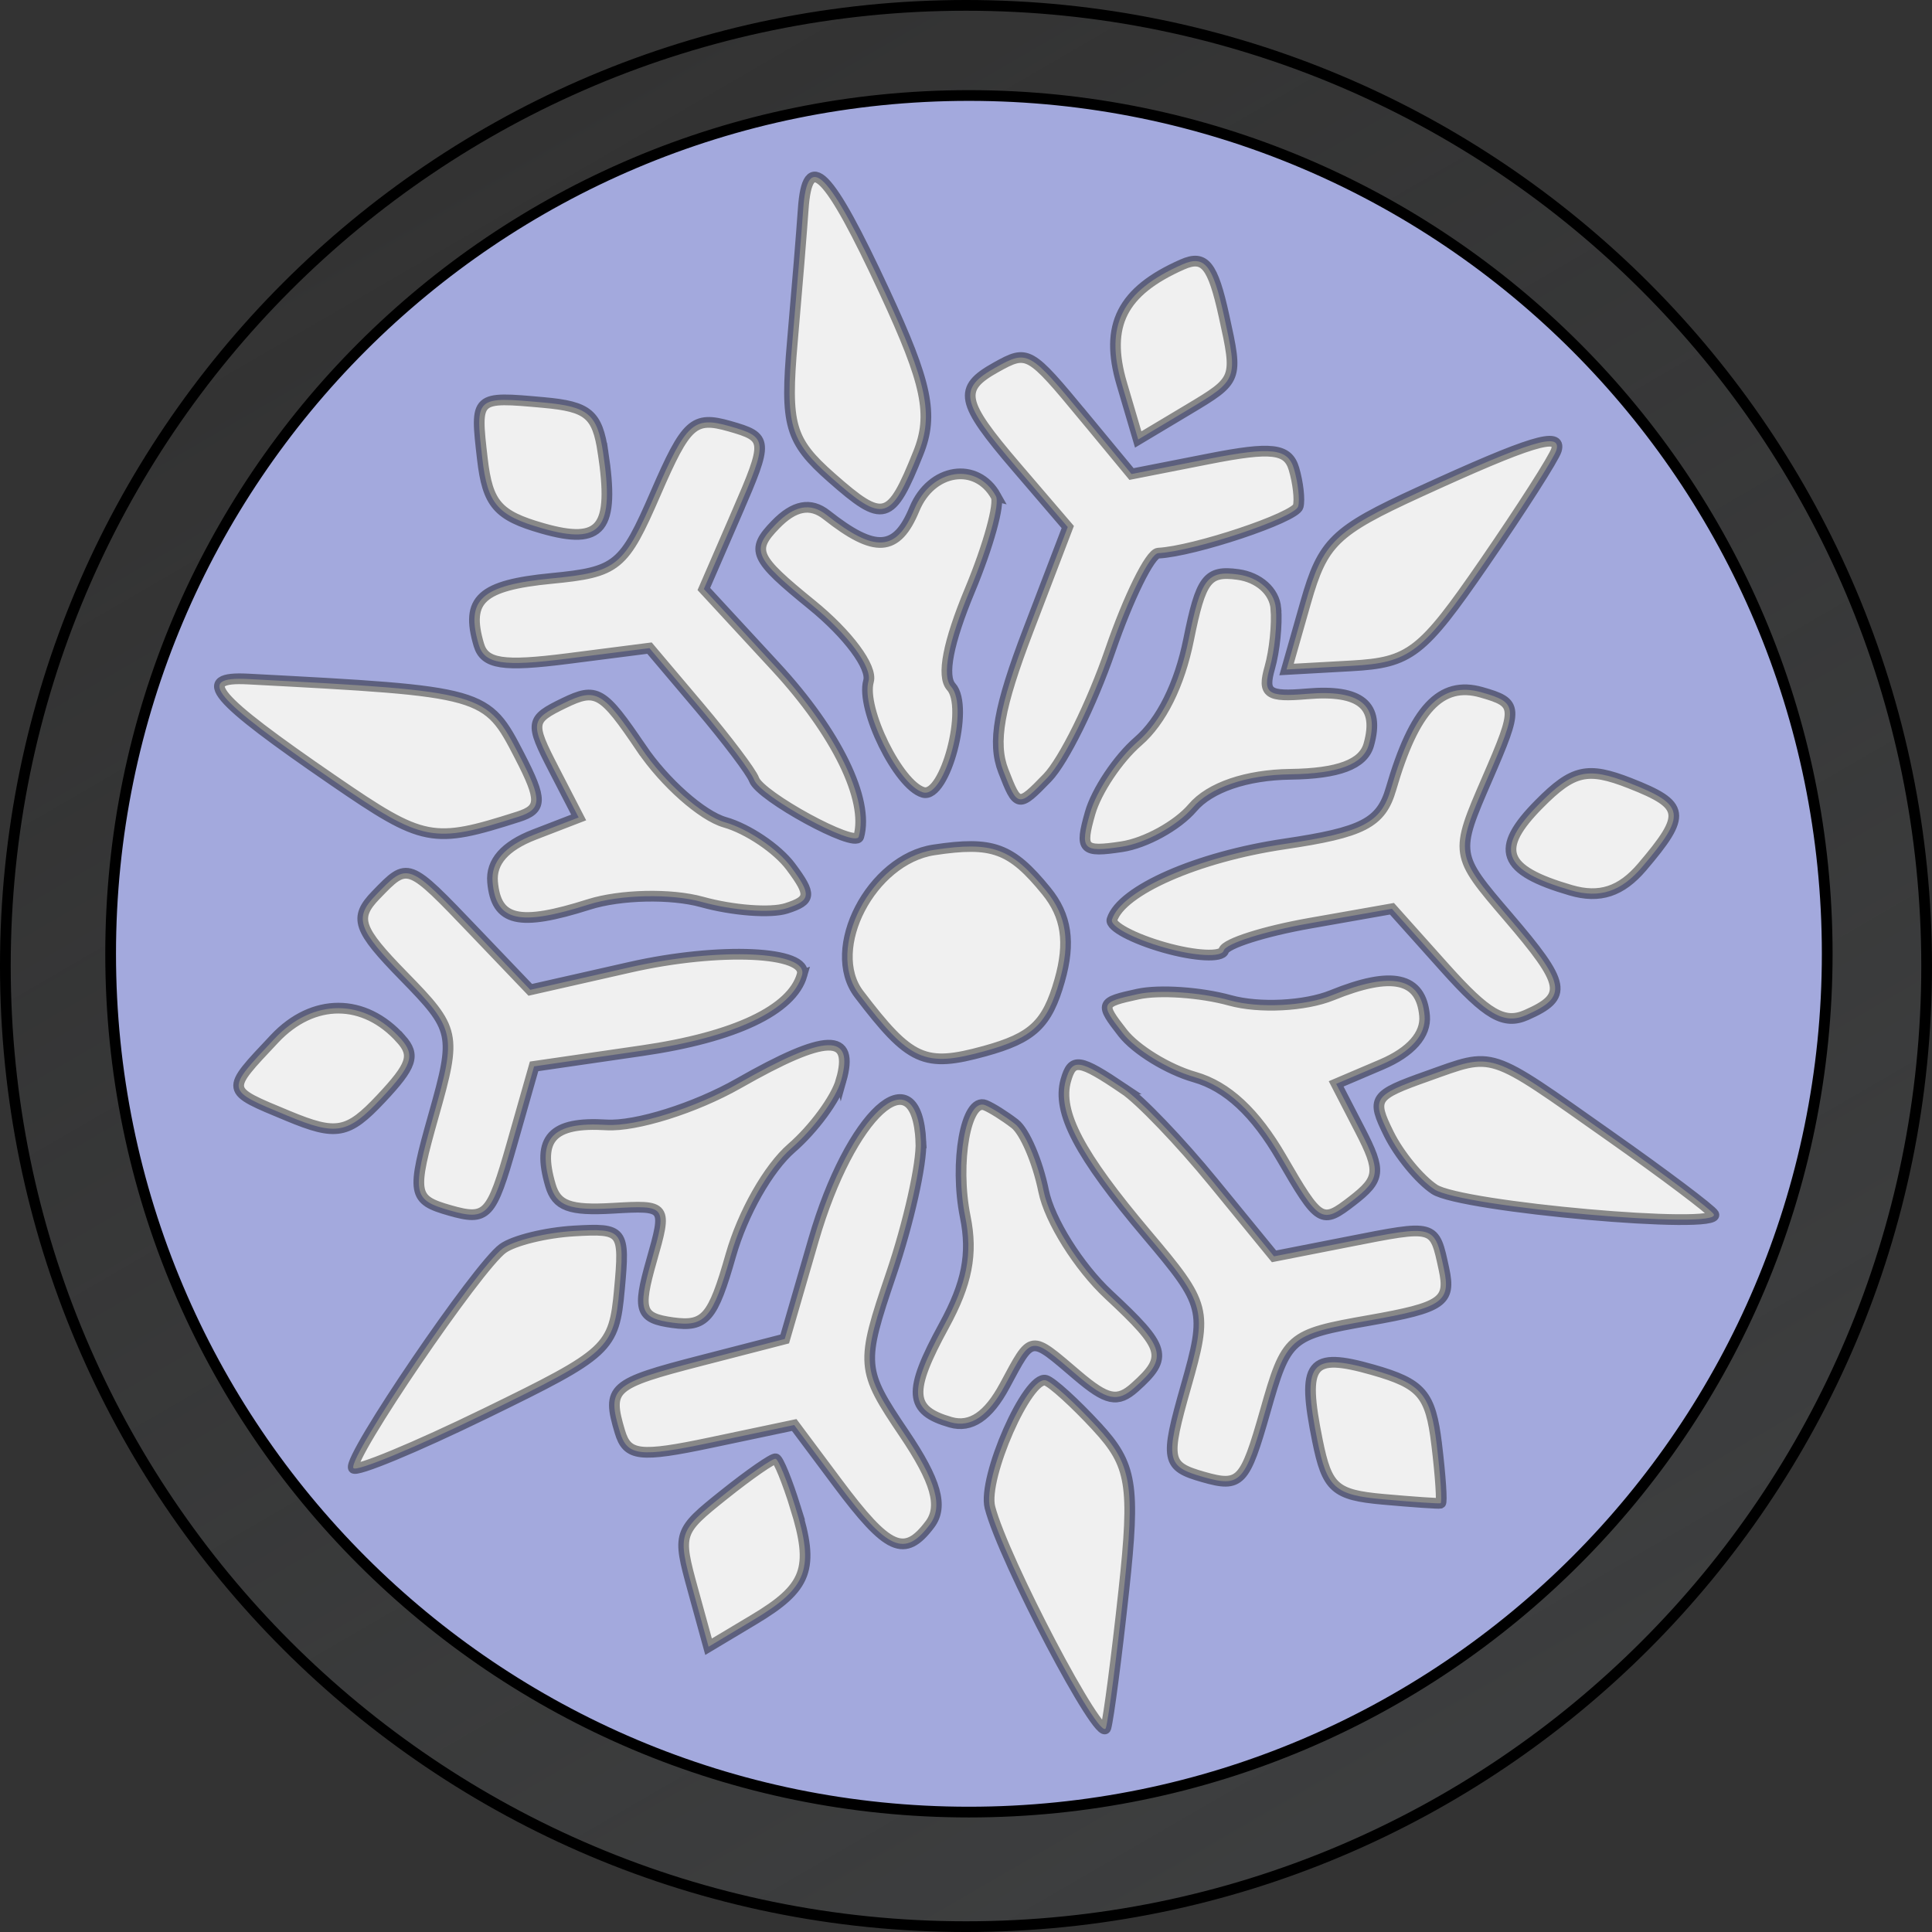 <?xml version="1.0" encoding="UTF-8" standalone="no"?>
<!-- Created with Inkscape (http://www.inkscape.org/) -->

<svg xmlns:dc="http://purl.org/dc/elements/1.1/" xmlns:cc="http://creativecommons.org/ns#" xmlns:rdf="http://www.w3.org/1999/02/22-rdf-syntax-ns#" xmlns:svg="http://www.w3.org/2000/svg" xmlns="http://www.w3.org/2000/svg" xmlns:xlink="http://www.w3.org/1999/xlink" xmlns:sodipodi="http://sodipodi.sourceforge.net/DTD/sodipodi-0.dtd" xmlns:inkscape="http://www.inkscape.org/namespaces/inkscape" id="root" version="1.1" inkscape:version="0.47pre4 r22446" width="100%" height="100%" sodipodi:docname="winter icon.svg" style="display:inline" viewBox="0 0 180.119 180.119">
  <rect x="0" y="0" width="180.119" height="180.119" fill="#333333" stroke="none"/>
  <defs id="defs6">
    <linearGradient id="linearGradient3675">
      <stop style="stop-color:#5a5e61;stop-opacity:0.261;" offset="0" id="stop3677" />
      <stop style="stop-color:#585e63;stop-opacity:0;" offset="1" id="stop3679" />
    </linearGradient>
    <linearGradient inkscape:collect="always" xlink:href="#linearGradient3675" id="linearGradient3681" x1="209.881" y1="222.152" x2="120.121" y2="67.55" gradientUnits="userSpaceOnUse" />
    <inkscape:perspective id="perspective6852" inkscape:persp3d-origin="0.5 : 0.33333333 : 1" inkscape:vp_z="1 : 0.5 : 1" inkscape:vp_y="0 : 1000 : 0" inkscape:vp_x="0 : 0.5 : 1" sodipodi:type="inkscape:persp3d" />
  </defs>
  <sodipodi:namedview pagecolor="#ffffff" bordercolor="#666666" borderopacity="1" objecttolerance="10" gridtolerance="10" guidetolerance="10" inkscape:pageopacity="0" inkscape:pageshadow="2" inkscape:window-width="1280" inkscape:window-height="718" id="namedview4" showgrid="false" inkscape:zoom="1.8340582" inkscape:cx="73.575462" inkscape:cy="75.277287" inkscape:window-x="0" inkscape:window-y="25" inkscape:window-maximized="1" inkscape:current-layer="layer1" />
  <g inkscape:groupmode="layer" id="layer1" inkscape:label="icon" style="display:inline" transform="translate(-38.344,-35.13)">
    <path sodipodi:type="arc" style="fill:url(#linearGradient3681);fill-opacity:1;stroke:black;stroke-opacity:1" id="path2818" sodipodi:cx="163.84431" sodipodi:cy="145.04387" sodipodi:rx="89.559509" sodipodi:ry="89.559509" d="m 253.404,145.044 c 0,49.462 -40.097,89.56 -89.56,89.56 -49.462,0 -89.56,-40.097 -89.56,-89.56 0,-49.462 40.097,-89.56 89.56,-89.56 49.462,0 89.56,40.097 89.56,89.56 z" transform="translate(-35.441,-19.854)" />
    <path sodipodi:type="arc" style="fill:#a3a9dd;fill-opacity:1;stroke:black;stroke-opacity:1;display:inline" id="path2818-4" sodipodi:cx="163.84431" sodipodi:cy="145.04387" sodipodi:rx="80.017822" sodipodi:ry="80.017822" d="m 243.862,145.044 c 0,44.193 -35.825,80.018 -80.018,80.018 -44.193,0 -80.018,-35.825 -80.018,-80.018 0,-44.193 35.825,-80.018 80.018,-80.018 44.193,0 80.018,35.825 80.018,80.018 z" transform="translate(-35.168,-20.992)" />
    <path inkscape:r_cy="true" inkscape:r_cx="true" d="m 152.461,64.592 c 1.305,5.936 1.301,5.947 -3.348,8.727 l -4.655,2.784 -1.536,-5.209 c -1.602,-5.43 0.026,-8.629 5.653,-11.109 2.075,-0.914 2.835,0.026 3.886,4.807 z m -31.627,-2.218 c 3.948,8.505 4.556,11.421 3.126,14.987 -2.573,6.417 -3.222,6.601 -8.102,2.299 -3.897,-3.436 -4.322,-4.911 -3.643,-12.662 0.422,-4.825 0.876,-10.374 1.009,-12.33 0.381,-5.629 2.342,-3.643 7.61,7.707 z m 62.614,14.716 c -0.202,0.708 -3.232,5.449 -6.734,10.536 -5.803,8.428 -6.902,9.278 -12.397,9.584 l -6.03,0.336 1.783,-6.254 c 1.602,-5.618 2.678,-6.664 10.584,-10.287 10.426,-4.778 13.29,-5.654 12.794,-3.915 z m -43.99,-3.057 4.376,5.291 7.225,-1.42 c 5.845,-1.149 7.358,-0.97 7.921,0.936 0.383,1.296 0.56,2.872 0.394,3.502 -0.274,1.04 -9.721,4.196 -13.044,4.357 -0.756,0.037 -2.772,4.122 -4.48,9.08 -1.708,4.957 -4.345,10.295 -5.861,11.861 -2.697,2.787 -2.785,2.773 -4.109,-0.647 -1.015,-2.623 -0.435,-5.893 2.329,-13.111 l 3.682,-9.616 -4.83,-5.635 c -5.187,-6.052 -5.432,-7.27 -1.865,-9.255 2.971,-1.653 3.102,-1.58 8.261,4.659 z m -8.263,7.354 c 0.385,0.692 -0.706,4.633 -2.424,8.759 -2.035,4.886 -2.644,8.027 -1.747,9.01 1.706,1.87 -0.563,10.432 -2.61,9.849 -2.308,-0.658 -5.828,-7.815 -5.099,-10.371 0.369,-1.296 -1.925,-4.383 -5.291,-7.119 -5.396,-4.387 -5.708,-5.075 -3.384,-7.476 1.737,-1.794 3.266,-2.086 4.76,-0.908 4.536,3.58 6.543,3.448 8.192,-0.539 1.564,-3.782 5.797,-4.453 7.604,-1.205 z m 26.097,10.453 c 0.132,1.486 -0.121,3.971 -0.563,5.523 -0.689,2.418 -0.194,2.769 3.463,2.455 5.002,-0.43 6.811,1.063 5.759,4.755 -0.517,1.813 -2.834,2.684 -7.3,2.744 -4.096,0.055 -7.507,1.221 -9.121,3.116 -1.418,1.666 -4.388,3.302 -6.6,3.636 -3.661,0.553 -3.927,0.27 -2.956,-3.138 0.587,-2.06 2.597,-5.068 4.466,-6.685 2.17,-1.877 3.874,-5.302 4.714,-9.474 1.146,-5.696 1.737,-6.476 4.606,-6.084 1.941,0.265 3.39,1.558 3.532,3.152 z m -50.264,-8.856 -3.064,7.058 6.718,7.273 c 5.655,6.122 8.705,12.371 7.723,15.818 -0.31,1.088 -9.203,-3.762 -9.76,-5.323 -0.246,-0.691 -2.541,-3.731 -5.099,-6.756 l -4.651,-5.5 -7.621,0.976 c -6.046,0.774 -7.759,0.508 -8.291,-1.288 -1.249,-4.221 0.202,-5.548 6.765,-6.184 6.153,-0.597 6.74,-1.076 9.721,-7.945 2.857,-6.583 3.543,-7.205 6.898,-6.249 3.601,1.026 3.623,1.297 0.661,8.12 z M 94.567,77.299 c 1.079,7.144 -0.128,8.664 -5.634,7.095 -4.2,-1.197 -5.131,-2.271 -5.618,-6.485 -0.676,-5.852 -0.701,-5.829 5.727,-5.25 4.143,0.374 4.987,1.083 5.524,4.641 z m 82.433,30.434 c -3.044,7.014 -3.038,7.056 1.923,12.844 5.44,6.347 5.647,7.452 1.72,9.183 -2.078,0.916 -3.656,0.005 -7.577,-4.375 l -4.952,-5.532 -7.672,1.354 c -4.22,0.744 -7.825,1.89 -8.012,2.547 -0.187,0.656 -2.687,0.524 -5.555,-0.293 -2.868,-0.817 -5.057,-1.985 -4.863,-2.594 0.869,-2.738 7.968,-5.853 16.069,-7.051 7.321,-1.083 9.02,-1.961 9.945,-5.142 2.162,-7.438 4.637,-10.082 8.425,-9.003 3.452,0.984 3.475,1.32 0.548,8.064 z m 13.304,0.416 c 5.173,2.029 5.303,2.913 1.143,7.8 -1.968,2.312 -3.966,2.966 -6.662,2.18 -6.435,-1.875 -7.141,-3.817 -2.93,-8.06 3.143,-3.166 4.491,-3.472 8.449,-1.92 z m -92.163,-3.264 c 2.158,3.192 5.664,6.3 7.792,6.907 2.128,0.606 4.887,2.466 6.132,4.133 1.959,2.623 1.906,3.146 -0.398,3.889 -1.464,0.472 -5.012,0.204 -7.885,-0.595 -2.873,-0.799 -7.615,-0.695 -10.538,0.233 -6.524,2.071 -8.65,1.576 -8.977,-2.089 -0.167,-1.873 1.142,-3.363 3.887,-4.423 l 4.138,-1.598 -2.338,-4.529 c -2.224,-4.309 -2.177,-4.607 0.962,-6.13 3.039,-1.475 3.611,-1.142 7.224,4.203 z m 37.75,13.309 c 1.889,2.317 2.259,4.793 1.245,8.349 -1.163,4.08 -2.51,5.349 -6.985,6.582 -5.632,1.551 -6.945,0.956 -11.727,-5.315 -3.201,-4.197 1.143,-12.562 6.981,-13.444 5.479,-0.828 7.202,-0.198 10.486,3.828 z M 86.796,105.617 c 2.109,4.085 2.09,4.949 -0.123,5.657 -7.994,2.557 -8.834,2.393 -17.211,-3.355 -11.317,-7.765 -12.988,-9.746 -8.001,-9.484 22.154,1.164 22.242,1.188 25.335,7.181 z m 84.36,24.207 c 0.156,1.757 -1.276,3.385 -3.999,4.546 l -4.243,1.809 2.226,4.312 c 1.98,3.835 1.9,4.564 -0.724,6.593 -2.858,2.21 -3.064,2.085 -6.588,-3.991 -2.464,-4.249 -5.085,-6.685 -8.124,-7.551 -2.468,-0.703 -5.48,-2.554 -6.694,-4.112 -2.137,-2.744 -2.092,-2.858 1.424,-3.622 1.997,-0.434 5.858,-0.17 8.581,0.587 2.722,0.756 7,0.541 9.505,-0.477 5.605,-2.279 8.317,-1.68 8.636,1.907 z m 17.271,11.212 c 5.093,3.588 9.453,6.87 9.688,7.293 0.836,1.503 -23.548,-0.665 -26.039,-2.315 -1.394,-0.923 -3.309,-3.252 -4.257,-5.175 -1.635,-3.317 -1.45,-3.595 3.584,-5.381 6.353,-2.255 5.511,-2.531 17.024,5.579 z m -75.308,-15.008 c -0.933,3.274 -6.275,5.802 -14.91,7.056 l -10.072,1.463 -2.065,7.246 c -1.92,6.736 -2.327,7.172 -5.79,6.185 -3.499,-0.997 -3.59,-1.537 -1.507,-8.887 2.144,-7.566 2.052,-7.995 -2.781,-12.936 -4.325,-4.422 -4.675,-5.445 -2.601,-7.588 3.004,-3.104 2.938,-3.129 9.193,3.412 l 5.196,5.433 9.301,-2.107 c 8.339,-1.889 16.672,-1.514 16.035,0.723 z m 30.008,10.62 c 1.492,1.001 5.251,4.923 8.353,8.715 l 5.64,6.895 6.798,-1.336 c 8.316,-1.635 8.133,-1.686 9.046,2.521 0.659,3.036 -0.137,3.584 -6.945,4.785 -7.536,1.33 -7.731,1.5 -9.728,8.51 -1.891,6.636 -2.307,7.076 -5.763,6.091 -3.472,-0.989 -3.582,-1.563 -1.622,-8.44 2.035,-7.142 1.92,-7.594 -3.621,-14.144 -6.32,-7.47 -8.415,-11.454 -7.575,-14.402 0.598,-2.098 1.235,-2.004 5.419,0.805 z m -26.371,-0.772 c -0.475,1.668 -2.55,4.495 -4.61,6.284 -2.173,1.886 -4.554,6.088 -5.671,10.007 -1.673,5.871 -2.382,6.692 -5.413,6.276 -3.05,-0.419 -3.3,-1.137 -1.994,-5.72 1.487,-5.216 1.47,-5.24 -3.596,-4.946 -4.018,0.233 -5.241,-0.218 -5.809,-2.142 -1.294,-4.385 0.149,-5.943 5.216,-5.631 2.743,0.169 8.284,-1.572 12.315,-3.868 8.2,-4.671 10.84,-4.742 9.562,-0.259 z m 16.204,4.028 c 0.922,0.716 2.128,3.532 2.68,6.259 0.552,2.727 3.283,7.079 6.07,9.672 5.351,4.979 5.587,5.817 2.429,8.638 -1.609,1.437 -2.6,1.229 -5.368,-1.127 -4.454,-3.791 -4.171,-3.832 -6.764,0.983 -1.521,2.825 -3.159,3.933 -5.029,3.4 -3.887,-1.108 -4.006,-2.818 -0.628,-9.01 2.152,-3.945 2.686,-6.673 1.985,-10.139 -1.023,-5.054 0.067,-11.137 1.865,-10.414 0.596,0.24 1.838,1.022 2.761,1.738 z m -8.759,1.661 c 0.099,2.022 -1.148,7.585 -2.773,12.363 -2.861,8.414 -2.823,8.88 1.203,14.841 2.99,4.427 3.666,6.806 2.409,8.476 -2.364,3.14 -3.904,2.448 -8.629,-3.878 l -4.022,-5.384 -7.735,1.631 c -6.694,1.411 -7.841,1.275 -8.522,-1.01 -1.222,-4.097 -0.795,-4.472 7.548,-6.624 l 7.825,-2.019 2.683,-9.236 c 3.424,-11.786 9.607,-17.442 10.014,-9.16 z m -48.473,-9.573 c 1.361,1.526 1.041,2.478 -1.873,5.576 -3.084,3.278 -4.144,3.474 -8.662,1.597 -5.924,-2.462 -5.89,-2.265 -1.248,-7.199 3.579,-3.805 8.375,-3.794 11.782,0.027 z m 96.556,37.774 c 0.361,2.983 0.526,5.463 0.365,5.511 -0.16,0.049 -2.581,-0.117 -5.379,-0.369 -4.481,-0.402 -5.207,-1.052 -6.098,-5.454 -1.478,-7.304 -0.707,-8.292 5.167,-6.618 4.553,1.298 5.378,2.259 5.944,6.929 z M 96.094,155.342 c -0.51,5.518 -0.961,5.935 -12.468,11.546 -6.566,3.201 -12.117,5.5 -12.336,5.108 -0.538,-0.967 11.578,-18.776 13.928,-20.473 1.032,-0.745 4.02,-1.478 6.64,-1.63 4.603,-0.266 4.746,-0.082 4.235,5.449 z m 44.521,12.808 c 3.262,3.533 3.569,5.4 2.505,15.236 -0.667,6.165 -1.421,11.94 -1.676,12.833 -0.457,1.604 -9.557,-15.701 -10.809,-20.556 -0.706,-2.739 3.519,-12.338 5.214,-11.845 0.577,0.167 2.721,2.117 4.766,4.331 z m -28.123,7.476 c 1.795,5.752 1.148,7.503 -3.883,10.512 l -4.206,2.516 -1.47,-5.339 c -1.445,-5.248 -1.396,-5.399 2.893,-8.827 2.4,-1.919 4.576,-3.428 4.836,-3.354 0.26,0.074 1.084,2.096 1.832,4.493 z" style="fill:#f0f0f0;fill-opacity:1;stroke:black;stroke-opacity:0.436" id="path1379" />
  </g>
</svg>
